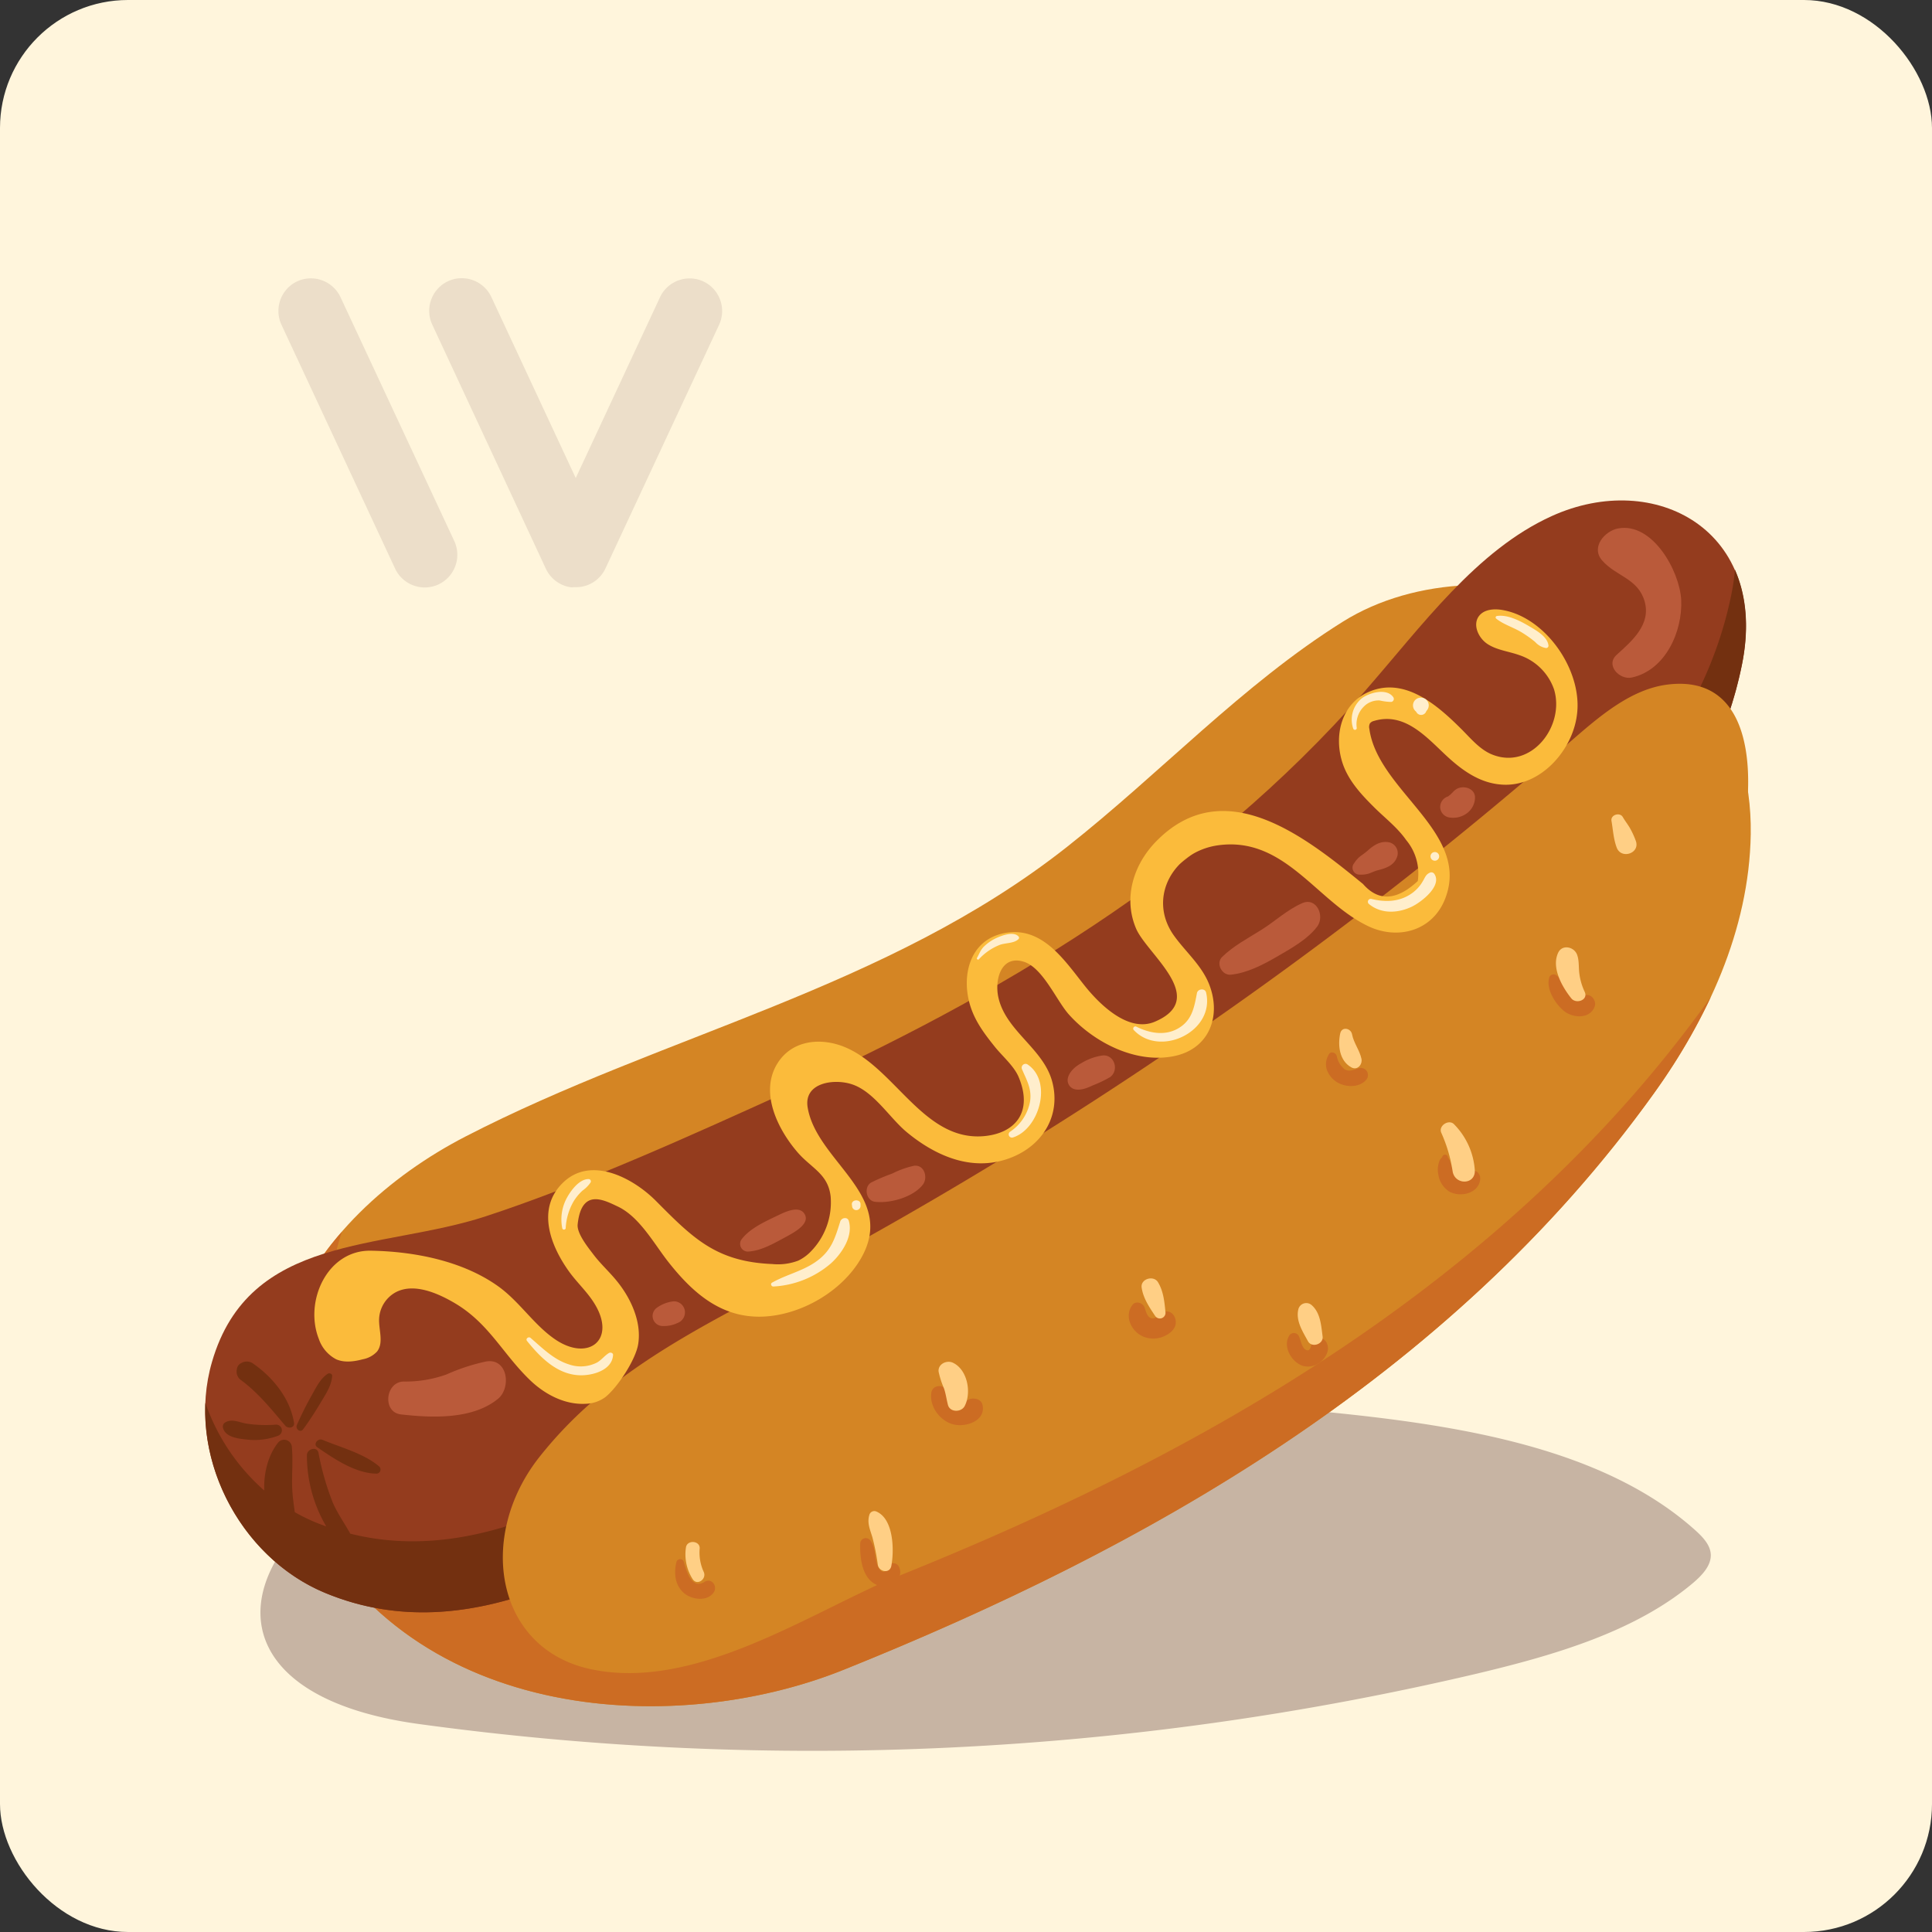 <svg xmlns="http://www.w3.org/2000/svg" viewBox="0 0 500 500"><rect x="0" y="0" width="500" height="500" fill="#333333" stroke="none"/><defs><style>.cls-1{fill:#fff5dc;}.cls-2{fill:#c7b4a3;}.cls-3{fill:#d48524;}.cls-4{fill:#cc6c23;}.cls-5{fill:#943c1e;}.cls-6{fill:#733010;}.cls-7{fill:#fbbb3b;}.cls-8{fill:#fec;}.cls-9{fill:#ba5a3a;}.cls-10{fill:#ffcf85;}.cls-11{opacity:0.34;}</style></defs><title>hotdog-roundedsquare</title><g id="Layer_2" data-name="Layer 2"><g id="OBJECTS"><rect class="cls-1" width="500" height="500" rx="33.13" ry="33.13"/><path class="cls-2" d="M108.23,446.15a750.34,750.34,0,0,0,273.93-13c20.27-4.82,41-10.89,55.89-23.39,2.49-2.1,4.93-4.69,4.69-7.64-.2-2.41-2.15-4.44-4.12-6.2C415.18,375,378.72,369,344.68,365.56q-53.25-5.42-107-6.37c-42.57-.75-99.6.65-137.47,19.91C58.11,400.52,52.16,438.42,108.23,446.15Z"/><path class="cls-3" d="M453.09,215.91c-.4,25-11.45,48.07-25.11,67.11-53.13,74-132.47,118.08-209.61,149.1-45,18.1-114.36,13.41-140.6-42.6-8.2-17.5-8.2-33.59-3.16-47.68,7.54-21.06,26.33-37.63,45.82-47.69,51.42-26.54,109.08-38.24,155.6-74.89,24.34-19.17,45.43-42.06,71.5-58.37C384.84,137.55,454,157.59,453.09,215.91Z"/><path class="cls-4" d="M442.27,258.72c-53.13,74-132.47,118.08-209.61,149.1-45,18.1-114.36,13.41-140.6-42.6-8-17-8.18-32.66-3.57-46.45a72.87,72.87,0,0,0-13.88,23.07c-5,14.09-5,30.18,3.16,47.68,26.25,56,95.61,60.69,140.6,42.6C295.51,401.1,374.85,357.07,428,283a156.37,156.37,0,0,0,14.76-25Z"/><path class="cls-5" d="M194.81,380.41c23.83-14.62,51.68-22.81,76-36.37,43.49-24.21,83.76-55.49,122.23-89.18,24.59-21.54,50.35-46.18,57.75-82.74,7.05-34.84-22.41-50.7-49.2-38.56-19.51,8.84-33.54,28.37-48.45,45.4-41.94,47.9-95.24,79-149.61,103.69C179,293.79,151,306.49,125.64,314.8c-26.88,8.8-61.13,4.41-70.77,37.64C48,376,61.75,403,84.23,412.27c38.09,15.73,75.74-8.94,106.4-29.21Q192.7,381.7,194.81,380.41Z"/><path class="cls-6" d="M449,147.42a53.8,53.8,0,0,1-.91,6.34c-7.4,36.55-33.16,61.2-57.75,82.74-38.47,33.69-78.74,65-122.23,89.18-24.35,13.56-52.2,21.75-76,36.37q-2.11,1.29-4.18,2.66c-28.21,18.65-62.34,41-97.28,32.2-1.49-2.68-3.29-5.21-4.51-8A69,69,0,0,1,82.43,376c-.39-1.81-3-1-3,.58a36.2,36.2,0,0,0,5,18.45c-1-.35-1.93-.7-2.9-1.1a46,46,0,0,1-5.25-2.59c-.2-1.63-.45-3.26-.58-4.9-.32-4,.2-7.91-.16-11.88A2,2,0,0,0,72,373.33c-2.53,3.1-3.8,7.81-3.61,12.41a53.42,53.42,0,0,1-15.24-22.67c-.87,20.56,11.92,41.3,31.08,49.21,38.09,15.73,75.74-8.94,106.4-29.21q2.07-1.37,4.18-2.66c23.83-14.62,51.68-22.81,76-36.37,43.49-24.21,83.76-55.49,122.23-89.18,24.59-21.54,50.35-46.18,57.75-82.74C452.81,162.32,451.9,154,449,147.42Z"/><path class="cls-3" d="M154,362.15c14.79-12.61,32.23-21.34,49.09-30.26A1077.08,1077.08,0,0,0,406.33,192c7.67-6.67,15.78-13.7,25.36-14.85,22.69-2.71,22.76,24.65,18.69,42.58-3.83,16.88-14.81,30-25.7,41.89C366.45,325.13,298.33,376.4,224.28,411.5c-21.39,10.14-47.58,25.7-71.58,20.44-24.53-5.38-29.37-34.42-13-55A106,106,0,0,1,154,362.15Z"/><path class="cls-7" d="M390.27,158.18q-.73-.19-1.48-.32c-2.14-.36-4.66-.18-6,1.53-1.77,2.27-.18,5.78,2.25,7.33s5.42,1.85,8.14,2.82a14.28,14.28,0,0,1,9,8.86c2.9,9.49-5.92,21-16.09,16.84-3.16-1.3-5.54-4.22-7.89-6.56-6.13-6.1-14.69-13.72-24.06-9.58-7,3.11-8.92,11.18-6.79,18.08,1.45,4.69,4.87,8.36,8.26,11.73,2.82,2.81,6,5.2,8.31,8.5a13.5,13.5,0,0,1,3,10.6q-8.18,7.63-14.18.76c-14.61-11.91-35.85-29.13-53.55-11-5.86,6-8.54,14.63-5.18,22.53,2.83,6.65,19,18.12,4.85,24.12-6.75,2.87-14.09-4.32-17.89-9-5.4-6.7-11.25-16.14-21.48-13.84-8.77,2-10.77,11.34-8.32,18.93,1.3,4,3.68,7.14,6.31,10.42,1.93,2.41,5,5,6.17,7.87,3.77,9.09-1,14.51-9,15.23-16,1.43-23.37-18.64-37-23.42-6-2.1-12.87-1.16-16.46,4.61-4.62,7.43,0,16.83,5,22.74,3.66,4.37,8.1,5.69,8.78,11.69a18.16,18.16,0,0,1-5,14.1,11.29,11.29,0,0,1-3.36,2.49,14.79,14.79,0,0,1-6.76.89c-14.59-.6-20.58-6.77-30.11-16.35-5.8-5.83-16.67-11.73-23.94-4.8s-3.13,16.86,1.73,23.45c2,2.68,4.5,5,6.27,7.86,5.86,9.39-1.49,15.29-10.23,9.27-5.48-3.78-9.18-9.78-14.67-13.69-9.22-6.58-21.73-9-32.89-9.19-11.31-.22-17.34,13.09-13.5,22.83A9.33,9.33,0,0,0,87,351.78c2.14.94,4.63.6,6.89,0a6.74,6.74,0,0,0,3.69-2c1.77-2.28.43-5.55.53-8.44a8.29,8.29,0,0,1,4.15-6.82c4.8-2.68,11.18.23,15.4,2.71,8.92,5.25,12.44,13.17,19.57,20,3.84,3.68,9,6.35,14.28,6.07a9,9,0,0,0,5.08-1.67c3.16-2.46,7.94-9.71,8.58-13.81.92-5.84-2-12-5.62-16.4-1.88-2.3-4.11-4.31-5.91-6.68-1.3-1.72-4.41-5.5-4.14-7.89,1-9.41,6.76-6.31,10.37-4.61,5.67,2.68,9.4,9.67,13.15,14.42,6.25,7.91,13.63,14.48,24.37,14.08,9.86-.37,20.54-6.51,25.47-15.14,9.3-16.26-11.59-25-13.85-39.06-1-6.35,6.81-7.47,11.49-5.92,5.73,1.9,9.73,8.73,14.24,12.44,7.83,6.46,17.68,10.51,27.58,6.26,7.93-3.4,12.29-11.1,9.95-19.55s-11.9-12.93-13.87-21.55c-1.08-4.71.73-11.2,6.62-9.3,4.89,1.58,8.38,10,11.59,13.61,6.45,7.2,17.19,12.76,27.1,10.82,9-1.76,12.38-10,9.37-18.21-1.87-5.13-6.11-8.63-9.22-12.95-7.08-9.84-.15-21.92,11.54-23.45,17.13-2.25,25.33,14.57,38.66,20.94,7.63,3.65,16.57,1.31,19.88-6.93,6.92-17.26-17.38-28-19.55-44.13a2,2,0,0,1,.15-1.41,1.8,1.8,0,0,1,1-.62c7.9-2.41,13.56,4.11,18.57,8.79,4.27,4,9,7.46,15,7.7,9.7.39,17.87-8.95,19-18.08C409.58,174.21,401,161,390.27,158.18Z"/><path class="cls-8" d="M360.59,180.45c-1.69-2.49-6.35-1.19-8.28.38a7.13,7.13,0,0,0-2.09,7.75.47.47,0,0,0,.91-.18,6.46,6.46,0,0,1,2.5-6.12,5.39,5.39,0,0,1,3.44-1,14.65,14.65,0,0,0,2.92.38A.78.78,0,0,0,360.59,180.45Z"/><path class="cls-8" d="M367.61,180.56a2,2,0,0,0-1.19,3.55,1.87,1.87,0,0,1,.21.3,1.4,1.4,0,0,0,2.4-.14,1.86,1.86,0,0,1,.17-.33A2,2,0,0,0,367.61,180.56Z"/><path class="cls-8" d="M371.19,226.15a.93.93,0,0,0-1-.36c-1.21.48-1.34,1.24-2,2.32a9.8,9.8,0,0,1-3.5,3.53c-3,1.81-6.46,1.82-9.79,1a.75.75,0,0,0-.65,1.29c3.16,2.65,7.51,2.44,11.08.74C367.71,233.56,373.34,229.29,371.19,226.15Z"/><path class="cls-8" d="M371.27,220.51a1.12,1.12,0,0,0,.13,2.24A1.12,1.12,0,0,0,371.27,220.51Z"/><path class="cls-8" d="M395.51,161.93c-2.24-1.32-5.42-2.92-8.09-2.51a.38.38,0,0,0-.23.66c1.9,1.54,4.48,2.28,6.57,3.55a29,29,0,0,1,3.57,2.54,4.78,4.78,0,0,0,2.7,1.53.61.61,0,0,0,.72-.62C400.49,164.67,397.41,163.06,395.51,161.93Z"/><path class="cls-8" d="M312.14,256.88c-.28-1.21-2.15-1-2.37.13-.73,3.8-1.28,7.15-5,9.22-3.44,1.9-7.35,1.13-10.71-.54a.56.56,0,0,0-.62.91C300.26,273.78,314.49,266.92,312.14,256.88Z"/><path class="cls-8" d="M265.86,275.43a1,1,0,0,0-1.4,1.21c1.24,2.93,2.63,5.13,2.11,8.48a12,12,0,0,1-5.16,7.77.84.84,0,0,0,.73,1.49C269,292.22,272.52,279.78,265.86,275.43Z"/><path class="cls-8" d="M263.59,242.35c-1.34-1.45-4.52-.17-6,.54a11.61,11.61,0,0,0-2.75,1.89c-1.1,1-1.28,1.88-2,3.13-.16.3.28.61.5.34a14.57,14.57,0,0,1,5.24-3.65c1.54-.65,3.82-.37,5-1.56A.49.49,0,0,0,263.59,242.35Z"/><path class="cls-8" d="M219.68,316c-.33-1.19-1.91-.87-2.23.13-1.39,4.46-2.33,7.68-6.45,10.51-3.47,2.38-7.58,3.26-11.2,5.31-.49.28-.18,1,.33,1A24.84,24.84,0,0,0,215,327C217.85,324.44,220.82,320,219.68,316Z"/><path class="cls-8" d="M220.47,311.8l.05.35a1.09,1.09,0,0,0,2.18-.12v-.35C222.76,310.23,220.25,310.36,220.47,311.8Z"/><path class="cls-8" d="M152.32,305.14c-2.42,0-4.61,3-5.64,4.91a11.68,11.68,0,0,0-1.16,7.85.46.46,0,0,0,.88,0,15.44,15.44,0,0,1,2-6.9,12.77,12.77,0,0,1,2.35-2.87,8.41,8.41,0,0,0,2.08-2.09A.59.59,0,0,0,152.32,305.14Z"/><path class="cls-8" d="M157.61,350.15c-1.16.69-1.92,1.8-3.1,2.47a9.29,9.29,0,0,1-7.29.48c-3.91-1.22-6.89-4.26-9.92-6.86-.5-.43-1.36.23-.91.79,3.39,4.21,7.7,8.6,13.44,8.88,3.37.17,8.59-1.23,8.83-5.23C158.69,350.13,158,349.92,157.61,350.15Z"/><path class="cls-6" d="M98.15,379.54c-3.91-3.38-10-4.95-14.71-6.92-1.14-.48-2.5,1.12-1.32,1.93,4.34,3,9.92,6.79,15.38,6.83A1.07,1.07,0,0,0,98.15,379.54Z"/><path class="cls-6" d="M84.81,355.53c-2,1.35-3,3.58-4.17,5.63a83.49,83.49,0,0,0-3.82,7.66c-.41,1,.91,2.06,1.61,1.1,1.67-2.25,3.16-4.58,4.6-7,1.29-2.15,2.75-4.29,2.94-6.84C86,355.53,85.23,355.25,84.81,355.53Z"/><path class="cls-6" d="M65.66,353a2.83,2.83,0,0,0-3.24-.23,2,2,0,0,0-1.13,1.66,2.69,2.69,0,0,0,.83,2.55c4.7,3.43,8,7.62,11.72,12,.69.81,2.46.6,2.25-.75C75.13,362,70.66,356.5,65.66,353Z"/><path class="cls-6" d="M71.46,368.69a33.56,33.56,0,0,1-7.62-.25c-1.9-.3-3.89-1.42-5.65-.25a1.22,1.22,0,0,0-.47,1.36c.62,2.43,4,2.78,6.1,3a17.24,17.24,0,0,0,8.19-1A1.48,1.48,0,0,0,71.46,368.69Z"/><path class="cls-9" d="M418.76,136.76c-3.4.63-7.13,4.82-4.14,8.27,3.59,4.14,9.28,4.63,11,10.58s-3.2,10.23-7.23,13.85c-3,2.73.8,6.55,3.89,5.89,8.74-1.88,13.21-11.95,12.81-20.13C434.69,147.77,427.67,135.11,418.76,136.76Z"/><path class="cls-9" d="M337,233.74c-3.83,1.67-7,4.67-10.55,6.9s-7.25,4.16-10.15,7c-1.72,1.66-.09,4.83,2.22,4.61,4.06-.4,8.17-2.47,11.68-4.51,3.69-2.14,8.17-4.57,10.73-8C342.9,237,340.71,232.12,337,233.74Z"/><path class="cls-9" d="M359.53,218c-2.08-.45-3.91.64-5.41,2a18.65,18.65,0,0,1-1.84,1.42,7,7,0,0,0-1.84,2,1.79,1.79,0,0,0,1.41,2.93,6.87,6.87,0,0,0,2.36-.26c.81-.28,1.59-.67,2.41-.88,1.9-.48,4-1.16,4.82-3.15A2.87,2.87,0,0,0,359.53,218Z"/><path class="cls-9" d="M377,204.17a4.43,4.43,0,0,0-1.06.9c-.05.06-.7.66-.25.3-.32.25-.66.55-1,.79,0-.06-.44.2-.08,0a2.9,2.9,0,0,0-1.89,2.8,2.8,2.8,0,0,0,2.2,2.57,6,6,0,0,0,4.34-.8,5.18,5.18,0,0,0,2.47-4.22C381.83,204.06,378.83,203.14,377,204.17Z"/><path class="cls-9" d="M285.39,273.15a14.2,14.2,0,0,0-5.41,1.92c-1.54.8-3.25,2.21-3.63,4a2.42,2.42,0,0,0,1.82,2.83c1.53.36,3.26-.34,4.64-1a31,31,0,0,0,4.44-2.12C289.69,277.06,288.46,272.9,285.39,273.15Z"/><path class="cls-9" d="M236.5,301.71a23.54,23.54,0,0,0-5.57,2,48.23,48.23,0,0,0-5.44,2.31c-2,1.12-1.38,4.69.94,5,3.94.48,9.93-1.2,12.41-4.45C240.22,304.77,239.22,301.3,236.5,301.71Z"/><path class="cls-9" d="M208.28,314.28c-1.32-2.45-5.06-.65-6.8.19-3.27,1.58-7.27,3.3-9.53,6.23a2,2,0,0,0,1.55,3.21c3.64-.16,7.12-2.33,10.27-4C205.37,319,209.64,316.81,208.28,314.28Z"/><path class="cls-9" d="M125.7,352.37a51.57,51.57,0,0,0-10.13,3.33,31.34,31.34,0,0,1-11.12,1.84c-4.75.1-5.55,8-.66,8.51,8,.91,18.54,1.36,25.12-4.06C132.36,359.13,131.43,351.31,125.7,352.37Z"/><path class="cls-9" d="M174.26,336.79a9.08,9.08,0,0,0-4.27,1.66,2.6,2.6,0,0,0,1.57,4.72,8,8,0,0,0,3.78-.78,2.93,2.93,0,0,0,1.88-3.27A2.85,2.85,0,0,0,174.26,336.79Z"/><path class="cls-4" d="M254.26,363.53c-.33-1.37-1.89-1.78-3.07-1.52s-1.81,1.69-3.16,1.3c-1.57-.46-2.08-2.54-3-3.68-1.08-1.37-3.64-1.25-4,.75-.58,3.59,2.23,7.38,5.71,8.26C250.06,369.46,255.25,367.66,254.26,363.53Z"/><path class="cls-4" d="M301.07,339.61a19.21,19.21,0,0,0-2,1.36,1.47,1.47,0,0,1-1.24.14c-1-.37-1.3-1.9-1.62-2.74-.46-1.21-2.26-1.82-3.15-.64-2.15,2.85-.36,6.69,2.66,8.11a6.76,6.76,0,0,0,4.76.28c1.62-.5,3.61-1.78,3.8-3.61S303,338.77,301.07,339.61Z"/><path class="cls-4" d="M343.41,347.69a2.19,2.19,0,0,0-2.11-1.42,2.12,2.12,0,0,0-1.93,1.65c-.12.78-.41,2-1.49,1.37s-1.21-2.59-1.83-3.67a1.44,1.44,0,0,0-2.26-.16c-2,2.8.37,7,3.32,8a5,5,0,0,0,4.64-1C343.09,351.38,344.22,349.4,343.41,347.69Z"/><path class="cls-4" d="M232.53,405.27a1.65,1.65,0,0,0-2.82.16c-.21.45-.41,1.29-1.05,1.33-.88.06-1.46-1.32-1.68-2-.71-2.05-.38-4.27-1.74-6.08a1.44,1.44,0,0,0-2.62.87c-.09,3.62.46,8.93,4.26,10.61C229.84,411.51,234.45,408.65,232.53,405.27Z"/><path class="cls-4" d="M182.3,409.4c-3.32,2.08-4.68-2.87-5.34-5.24a1,1,0,0,0-1.91.11c-.69,2.9-.38,6.15,2.12,8.14,2,1.6,5.84,2.11,7.51-.26C185.82,410.52,184.17,408.23,182.3,409.4Z"/><path class="cls-4" d="M351.61,276.47c-1.24.35-2.39,1-3.64.25a5.79,5.79,0,0,1-2-3.3c-.14-1-1.63-1.54-2.12-.45a4.8,4.8,0,0,0-.51,3.76,6.28,6.28,0,0,0,2.53,3.24c2.21,1.47,5.88,1.62,7.72-.54A1.85,1.85,0,0,0,351.61,276.47Z"/><path class="cls-4" d="M378.77,304a.81.81,0,0,1-.63.46,1.32,1.32,0,0,1-1.33-.43,4.59,4.59,0,0,1-1.18-2.33,14.93,14.93,0,0,0-.47-1.42,5.78,5.78,0,0,0-.44-.77.74.74,0,0,0-1.46-.11c0,.06-.48.52-.58.7a5.3,5.3,0,0,0-.38,1.06,6.37,6.37,0,0,0-.05,2.89,6.31,6.31,0,0,0,2.77,4.29c2.68,1.58,7.39.66,8-2.8C383.57,302.85,380.15,301.88,378.77,304Z"/><path class="cls-4" d="M409.57,257.94c-.48.39-.74.78-1.39.68-.82-.12-1.5-1.1-2-1.71-1.12-1.53-1.91-3.62-3.59-4.61a1.18,1.18,0,0,0-1.58.51c-1.06,2.95,1.45,6.93,3.68,8.78s6.53,2.25,7.92-.87C413.48,258.91,411.37,256.5,409.57,257.94Z"/><path class="cls-10" d="M423.36,217.66a21.16,21.16,0,0,0-1.51-3.31c-.57-1-1.3-1.9-1.87-2.9-.76-1.32-3.2-.6-2.93,1,.41,2.34.5,4.62,1.35,6.9C419.57,222.47,424.48,220.85,423.36,217.66Z"/><path class="cls-10" d="M410.11,256.67a15.73,15.73,0,0,1-1.38-4.74c-.22-1.66,0-3.46-.64-5-.85-1.94-3.81-2.56-4.84-.36-1.8,3.86,1,8.8,3.4,11.8C407.91,259.94,411.12,258.82,410.11,256.67Z"/><path class="cls-10" d="M352.34,274c-.47-2.2-2-4.07-2.43-6.32-.3-1.61-2.66-2.09-3.06-.24-.67,3.12-.21,7.12,2.89,8.8C351.3,277.1,352.66,275.48,352.34,274Z"/><path class="cls-10" d="M376.35,291c-1.35-1.49-4.21.37-3.33,2.2a38.3,38.3,0,0,1,2.93,10c.63,3.54,5.88,3.47,5.73-.32A18.74,18.74,0,0,0,376.35,291Z"/><path class="cls-10" d="M339.43,337.74a2.11,2.11,0,0,0-3.42,1.11c-.71,3,1.15,5.78,2.5,8.28,1,1.78,4.05.73,3.78-1.26C341.92,343.07,341.74,339.72,339.43,337.74Z"/><path class="cls-10" d="M299.69,331.84c-1.14-1.89-4.58-.88-4.23,1.41.42,2.78,2,5.08,3.51,7.34a1.46,1.46,0,0,0,2.66-.88C301.37,337,301.13,334.22,299.69,331.84Z"/><path class="cls-10" d="M246.58,352.66c-1.6-.74-3.94.39-3.66,2.38a23.4,23.4,0,0,0,1.4,4.32c.47,1.4.63,2.78,1,4.2.5,2,3.46,2,4.34.32C251.48,360.37,250.38,354.42,246.58,352.66Z"/><path class="cls-10" d="M226.85,391.2a1.33,1.33,0,0,0-1.87.89c-.62,2.08.21,3.79.8,5.78a58.25,58.25,0,0,1,1.4,7.1c.3,1.84,3.1,2.39,3.5.27C231.44,401.2,231.29,393.14,226.85,391.2Z"/><path class="cls-10" d="M182.08,406.71a11.92,11.92,0,0,1-1-6c.08-2-3.21-2.26-3.55-.28a11.94,11.94,0,0,0,1.68,8.17C180.35,410.56,183.06,408.64,182.08,406.71Z"/><g class="cls-11"><path class="cls-2" d="M113.48,151.25h0a8.47,8.47,0,0,1-11.22-4.08L72.82,84A8.47,8.47,0,0,1,76.9,72.82h0A8.47,8.47,0,0,1,88.12,76.9L117.56,140A8.47,8.47,0,0,1,113.48,151.25Z"/><path class="cls-2" d="M186.13,84l-29.44,63.12a8.45,8.45,0,0,1-6.56,4.79l-.16,0-.6.05h-.76L148,152l-.16,0a8.45,8.45,0,0,1-6.56-4.79L111.86,84a8.47,8.47,0,0,1,4.08-11.22h0a8.47,8.47,0,0,1,11.22,4.08L149,123.71,170.82,76.9A8.47,8.47,0,0,1,182,72.82h0A8.47,8.47,0,0,1,186.13,84Z"/></g></g></g></svg>